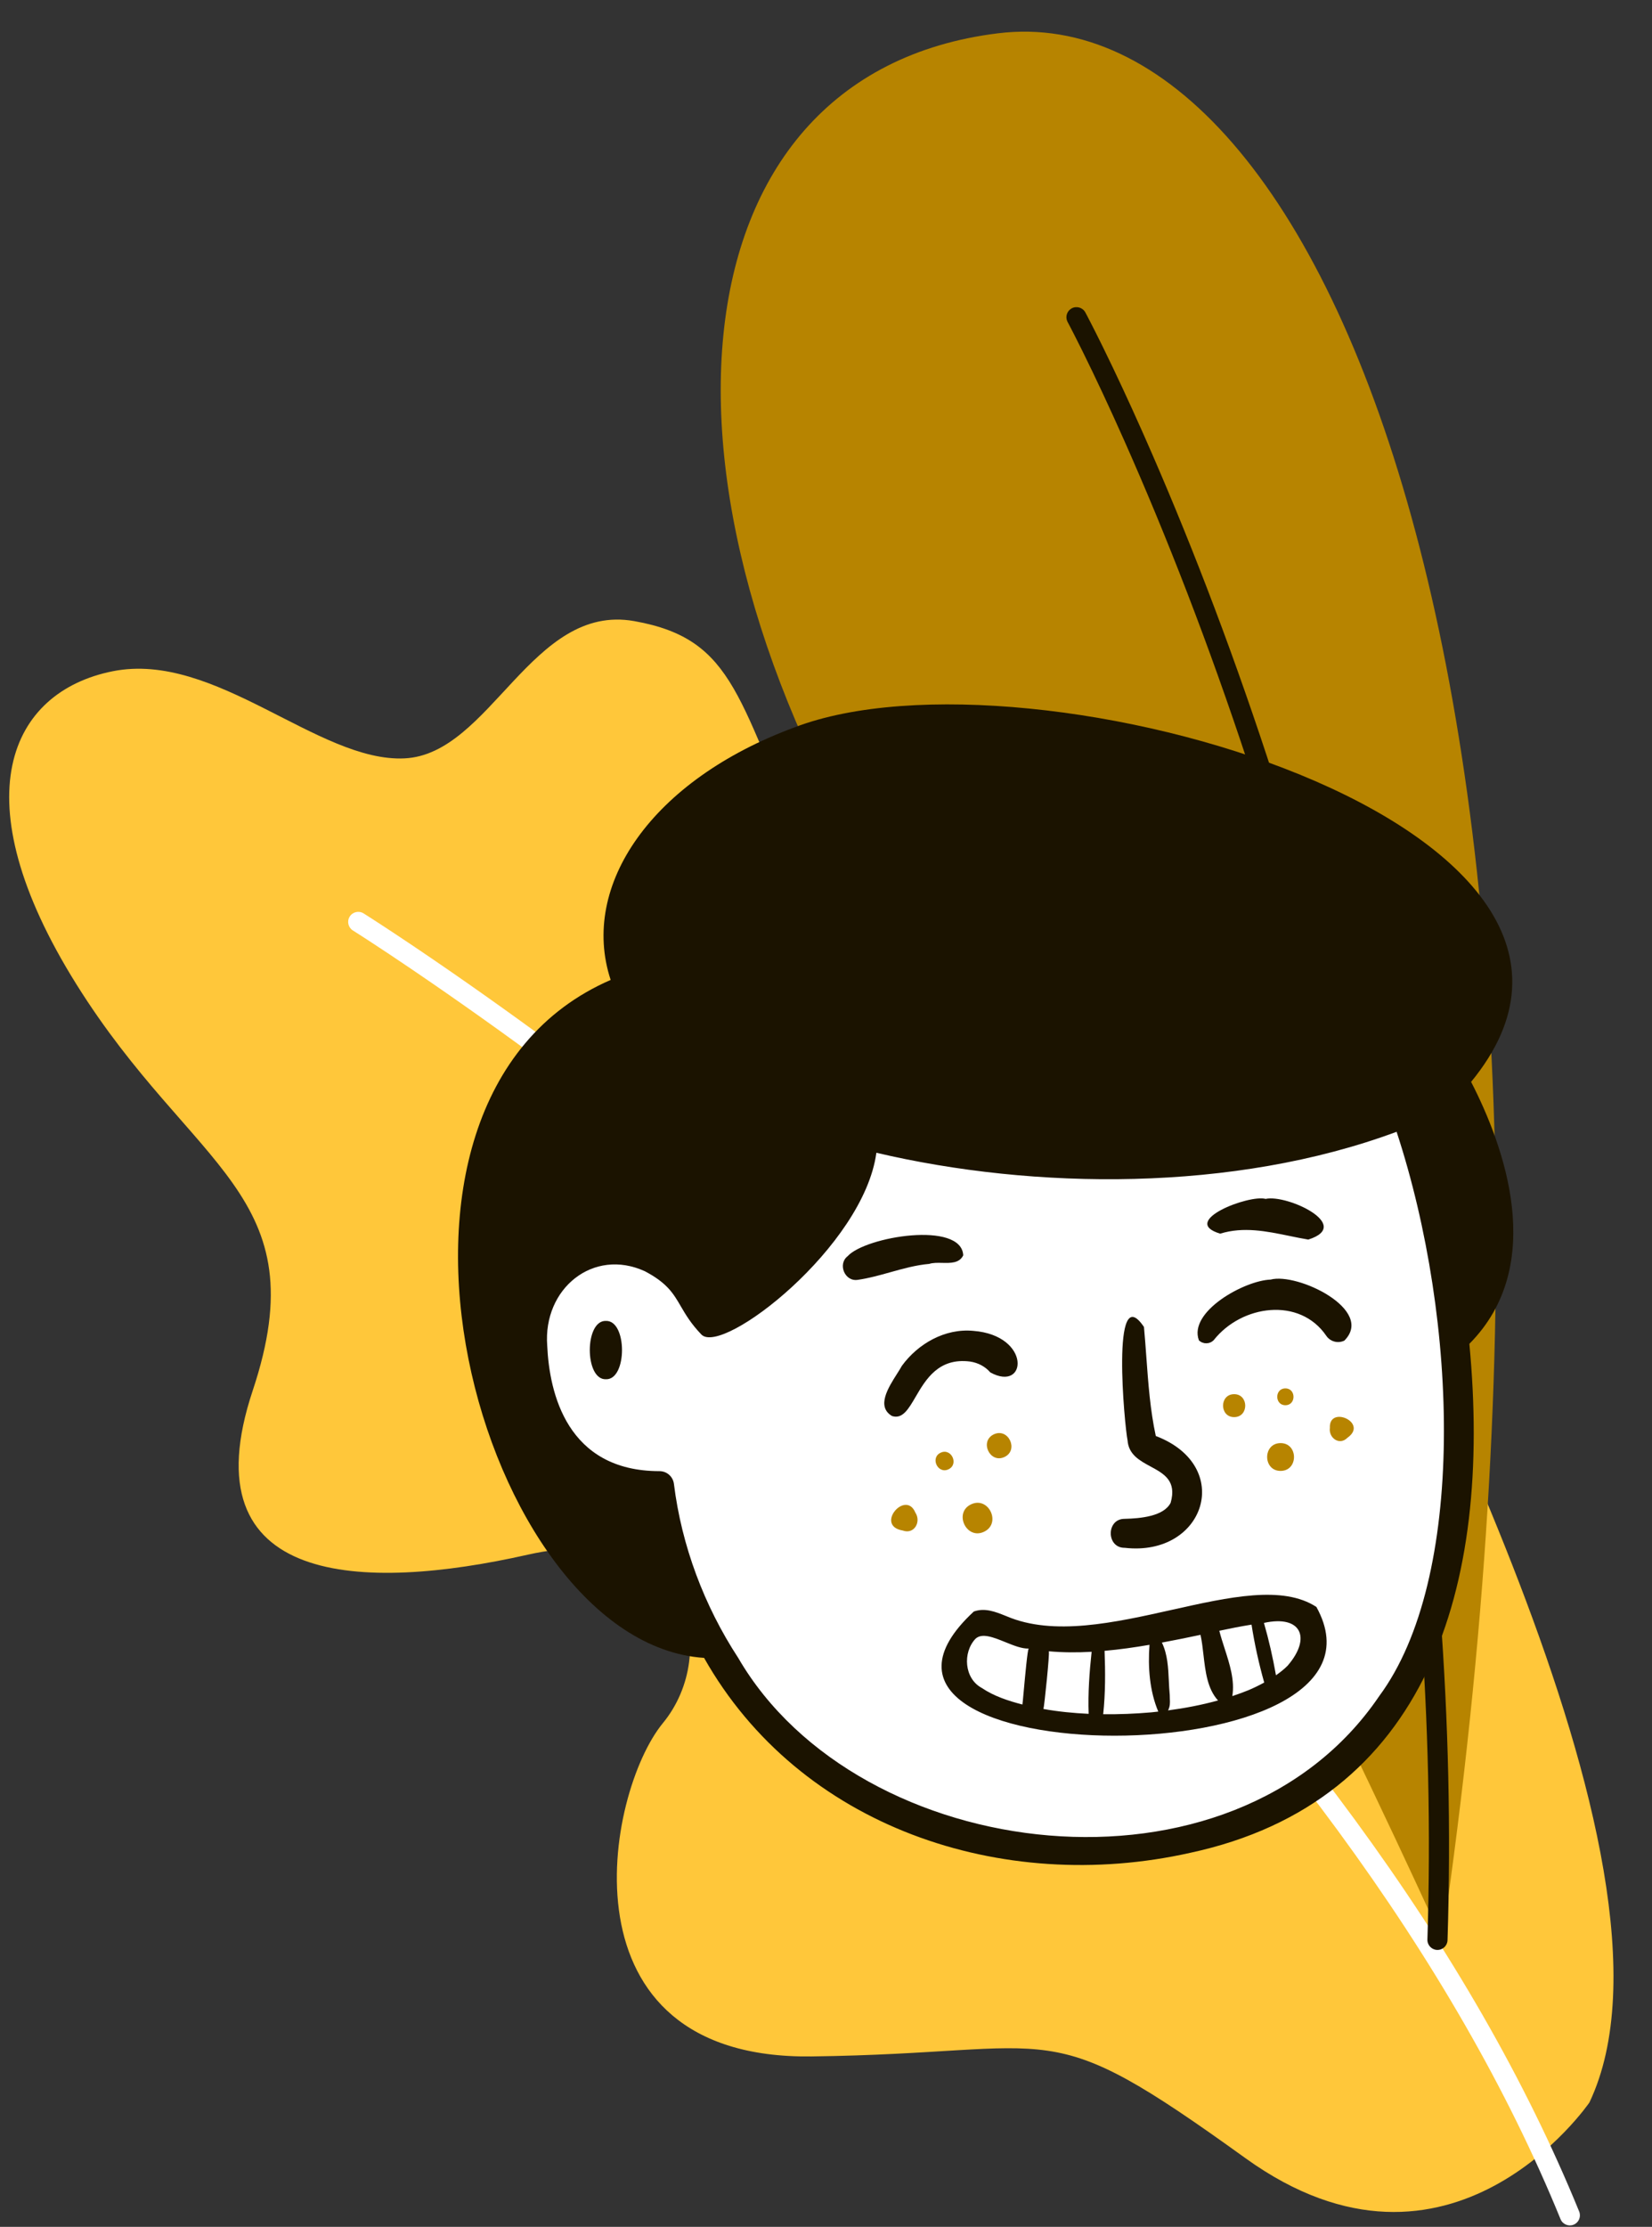 <svg viewBox="102.331 48.75 795.908 1072.5" fill="none" xmlns="http://www.w3.org/2000/svg" xmlns:xlink="http://www.w3.org/1999/xlink" overflow="visible" width="795.908px" height="1072.5px"><rect x="102.331" y="48.75" width="795.908" height="1072.5" fill="#333333" stroke="none"/><g id="Master/Character/Avatar and Backdrop"><g id="Background" transform="matrix(-1 0 0 1 1043 64) scale(1.617 1.618)"><g id="Background/Backdrop 2"><g id="Plant 2"><path id="Fill 1" fill-rule="evenodd" clip-rule="evenodd" d="M210.662 632.982C271.772 588.994 263.925 601.74 339.959 602.7C415.996 603.657 401.329 524.235 384.215 503.461C367.105 482.689 375.662 442.367 424.552 453.364C473.439 464.364 525.996 463.141 506.439 404.491C486.886 345.837 524.243 339.09 558.996 283.523C593.749 227.957 578.72 196.49 548.166 190.382C517.61 184.274 486.886 217.541 461.216 216.318C435.552 215.099 423.329 170.026 392.775 175.453C362.219 180.881 361.969 199.213 340.09 248.09C318.219 296.963 293.772 293.297 263.215 282.3C232.662 271.303 203.328 285.966 187.438 328.731C171.548 371.5 74.12 544.835 108.169 616.403C108.169 616.403 149.551 676.973 210.662 632.982Z" fill="#ffc73a"/><path id="Stroke 4" d="M473.407 262.458C474.811 261.578 476.663 262.003 477.542 263.407C478.422 264.811 477.997 266.663 476.593 267.542L474.872 268.637C474.108 269.126 473.245 269.683 472.285 270.306L471.016 271.133C467.783 273.243 464.114 275.68 460.04 278.434L457.623 280.072C445.05 288.62 431.164 298.457 416.277 309.496C370.994 343.072 325.711 380.811 283.457 421.853C206.449 496.652 148.336 573.827 116.778 651.134C116.151 652.668 114.4 653.404 112.866 652.777C111.332 652.151 110.596 650.4 111.223 648.866C143.142 570.676 201.725 492.875 279.277 417.549C321.737 376.307 367.22 338.401 412.703 304.676L415.585 302.545C430.41 291.612 444.212 281.888 456.68 273.462L459.874 271.313C462.98 269.231 465.822 267.354 468.382 265.687L470.948 264.026L473.25 262.557C473.311 262.518 473.364 262.485 473.407 262.458Z" fill="#ffffff"/><path id="Fill 6" fill-rule="evenodd" clip-rule="evenodd" d="M152.035 568C152.035 568 234.142 385.9 313.803 262.909C393.463 139.918 383.657 12.719 284.39 0.487C185.124 -11.742 99.34 207.186 152.035 568" fill="#b78400"/><path id="Stroke 9" d="M262.424 82.359C263.828 83.117 264.385 84.832 263.723 86.26L262.779 88.059L261.748 90.059C261.1 91.326 260.393 92.727 259.631 94.259L259.049 95.433C255.375 102.865 251.279 111.576 246.866 121.494C234.249 149.851 221.629 182.181 209.849 217.912C193.464 267.614 180.056 319.871 170.666 373.975C159.483 438.415 154.396 503.294 156.442 567.905C156.494 569.561 155.194 570.946 153.538 570.998C151.882 571.051 150.497 569.751 150.445 568.095C148.385 503.059 153.504 437.775 164.755 372.949C174.197 318.543 187.677 266.004 204.151 216.034C215.777 180.77 228.219 148.794 240.679 120.645L241.384 119.055C245.501 109.802 249.347 101.586 252.839 94.463L253.67 92.775C254.87 90.347 255.947 88.214 256.89 86.384L257.763 84.703L258.359 83.576C259.146 82.118 260.965 81.573 262.424 82.359Z" fill="#1b1300"/></g></g></g><g id="Head" transform="translate(267 297) scale(3.5 3.5)"><g id="Head/Short Hair 3"><g id="Short Hair"><path id="SKIN" fill-rule="evenodd" clip-rule="evenodd" d="M81.076 62.114C71.363 66.052 56.371 95.983 56.371 95.983L30.472 91.998C30.472 91.998 18.518 123.077 34.854 139.414C51.191 155.751 48.334 150.709 50.433 154.245C52.533 157.78 61.828 181.823 103.041 183.37C144.253 184.917 152.636 146.069 153.299 141.981C153.961 137.893 154.846 109.055 153.409 103.089C151.973 97.123 151.641 79.052 146.559 73.368C135.489 60.983 96.47 55.871 81.076 62.114" fill="#ffffff"/><path id="ink" fill-rule="evenodd" clip-rule="evenodd" d="M54.564 157.2C71.133 185.743 122.727 192.091 142.809 162.458C154.743 146.339 153.794 110.994 145.198 84.812C122.76 93.148 95.299 92.802 73.586 87.698C71.855 100.607 52.364 115.69 49.499 112.708C48.057 111.207 47.327 109.956 46.67 108.829C45.648 107.075 44.802 105.624 41.726 104.005C34.605 100.74 27.679 106.397 28.279 114.255C28.569 120.699 30.963 131.51 43.734 131.51C44.743 131.51 45.594 132.262 45.719 133.264C46.777 141.788 49.887 150.041 54.564 157.2ZM62.338 29.154C94.836 16.717 184.372 42.728 155.453 77.944C159.935 86.645 166.021 103.11 155.213 113.99C158.406 147.561 149.407 177.019 116.778 184.032C90.813 189.849 62.994 180.442 49.871 157.206C19.041 155.166 -1.512 80.645 37.011 63.916C32.73 50.919 42.665 36.413 62.338 29.154ZM36.355 110.837C33.4 110.734 33.4 118.966 36.355 118.863C39.311 118.966 39.311 110.733 36.355 110.837Z" fill="#1b1300"/></g></g></g><g id="Face" transform="translate(477 598) scale(3.489 3.489)"><g id="Face/Grinning"><g id="grinning"><path id="face" fill-rule="evenodd" clip-rule="evenodd" d="M70.657 13.183C67.494 12.531 64.325 11.878 61.105 12.869C55.389 11.166 65.106 7.432 67.379 8.073C70.287 7.405 79.531 11.7 73.273 13.687C72.401 13.542 71.529 13.363 70.657 13.183ZM78.257 27.629C82.491 23.371 71.762 18.207 68.058 19.213C64.459 19.335 56.68 23.636 58.169 27.599C58.747 28.154 59.666 28.137 60.222 27.559C64.038 22.72 72.071 21.546 75.766 26.983C76.313 27.773 77.368 28.066 78.257 27.629ZM52.214 40.8C63.107 44.949 59.008 57.495 47.93 56.236C45.359 56.267 45.346 52.224 47.912 52.236C50.075 52.184 53.314 51.901 54.266 50.017C55.133 46.981 53.332 46.007 51.488 45.009C49.985 44.196 48.454 43.367 48.314 41.395C47.912 39.522 45.971 18.912 50.58 25.75C50.707 27.115 50.807 28.491 50.907 29.871V29.871C51.174 33.549 51.443 37.246 52.214 40.8ZM29.363 32.025C28.677 31.23 27.709 30.694 26.564 30.523C22.219 29.971 20.452 32.995 19.05 35.394C18.047 37.11 17.23 38.507 15.791 38.044C13.599 36.751 15.254 34.147 16.483 32.213L16.483 32.213C16.739 31.809 16.977 31.435 17.157 31.108C19.369 28.076 23.09 25.916 27.018 26.288C35.042 26.915 34.465 34.825 29.363 32.025ZM20.927 17.044C21.448 16.875 22.085 16.889 22.727 16.904C23.901 16.93 25.092 16.957 25.624 15.864C25.393 11.079 12.104 13.267 9.657 15.986C8.252 17.074 9.276 19.54 11.073 19.244C12.578 19.028 14.059 18.614 15.543 18.198L15.543 18.198C17.318 17.702 19.097 17.204 20.927 17.044ZM68.809 73.832C69.393 73.421 69.947 72.989 70.419 72.507C73.718 68.701 72.336 65.461 67.147 66.603C67.833 68.983 68.379 71.394 68.809 73.832ZM62.78 76.705C63.527 76.456 64.268 76.193 64.989 75.897C65.745 75.58 66.477 75.219 67.185 74.834C66.444 72.204 65.857 69.539 65.434 66.839C63.973 67.074 62.469 67.369 60.985 67.687C61.184 68.478 61.445 69.286 61.709 70.104C62.413 72.284 63.139 74.534 62.78 76.705ZM44.95 79.207C47.159 79.233 49.374 79.141 51.572 78.951C51.832 78.925 52.093 78.896 52.353 78.866C52.422 78.858 52.49 78.851 52.558 78.843C51.357 76.016 51.111 72.676 51.345 69.625C49.296 69.976 47.223 70.277 45.141 70.456C45.252 73.377 45.26 76.298 44.95 79.207ZM37.442 70.519C37.586 70.695 36.808 78.213 36.698 78.482C38.759 78.854 40.843 79.054 42.943 79.153C42.838 76.289 43.05 73.436 43.353 70.589C41.399 70.702 39.422 70.697 37.442 70.519ZM27.315 68.792C25.53 70.679 25.746 74.29 28.207 75.593C29.821 76.696 31.863 77.369 33.797 77.868C33.814 77.819 33.879 77.102 33.968 76.124C34.172 73.885 34.5 70.273 34.664 70.142C34.67 70.141 34.675 70.141 34.681 70.141C34.676 70.137 34.67 70.137 34.664 70.142C33.737 70.186 32.583 69.718 31.44 69.255C29.814 68.597 28.212 67.947 27.315 68.792ZM54.014 74.588C54.045 75.247 54.075 75.902 54.139 76.541C54.136 76.718 54.144 76.894 54.153 77.07C54.179 77.595 54.204 78.12 53.907 78.679C56.246 78.37 58.565 77.927 60.807 77.307C59.339 75.712 59.063 73.311 58.798 71.009C58.688 70.05 58.58 69.108 58.388 68.248C56.628 68.625 54.85 68.984 53.055 69.317C53.844 70.935 53.929 72.775 54.014 74.588ZM54.481 64.788C62.345 63.029 69.757 61.37 74.391 64.399C87.643 88.29 2.603 87.691 27.085 65.03C28.611 64.483 30.069 65.066 31.462 65.623C31.511 65.642 31.559 65.662 31.608 65.681C38.086 68.456 46.516 66.57 54.481 64.788Z" fill="#1b1300"/><path id="dots" fill-rule="evenodd" clip-rule="evenodd" d="M70.098 34.229C68.601 34.242 68.622 36.565 70.118 36.552C71.616 36.54 71.593 34.216 70.098 34.229ZM31.314 43.702C33.33 42.762 31.872 39.628 29.854 40.569C27.837 41.51 29.294 44.643 31.314 43.702ZM23.58 45.402C25.058 44.713 23.989 42.415 22.509 43.105C21.03 43.795 22.099 46.092 23.58 45.402ZM26.714 50.231C24.274 51.37 26.038 55.166 28.484 54.025C30.924 52.886 29.159 49.09 26.714 50.231ZM19.009 51.368C17.667 48.158 13.372 53.187 17.264 53.847C18.864 54.434 19.85 52.637 19.009 51.368ZM69.461 45.62C71.935 45.599 71.898 41.763 69.429 41.783C66.956 41.805 66.992 45.641 69.461 45.62ZM76.253 39.685C76.059 41.066 77.582 42.165 78.675 41.047C81.635 38.967 76.097 36.499 76.253 39.685ZM63.02 35.027C60.978 35.045 61.008 38.213 63.046 38.195C65.089 38.178 65.059 35.01 63.02 35.027Z" fill="#b78400"/></g></g></g><g id="Accessories" transform="translate(449 590) scale(360 210)"><g id="Accessories/None" stroke="none" stroke-width="1" fill="none" fill-rule="evenodd" fill-opacity="0"/></g><g id="Facial Hair" transform="translate(484 793) scale(314 210)"><g id="Facial Hair/None" stroke="none" stroke-width="1" fill="none" fill-rule="evenodd" fill-opacity="0"/></g></g></svg>